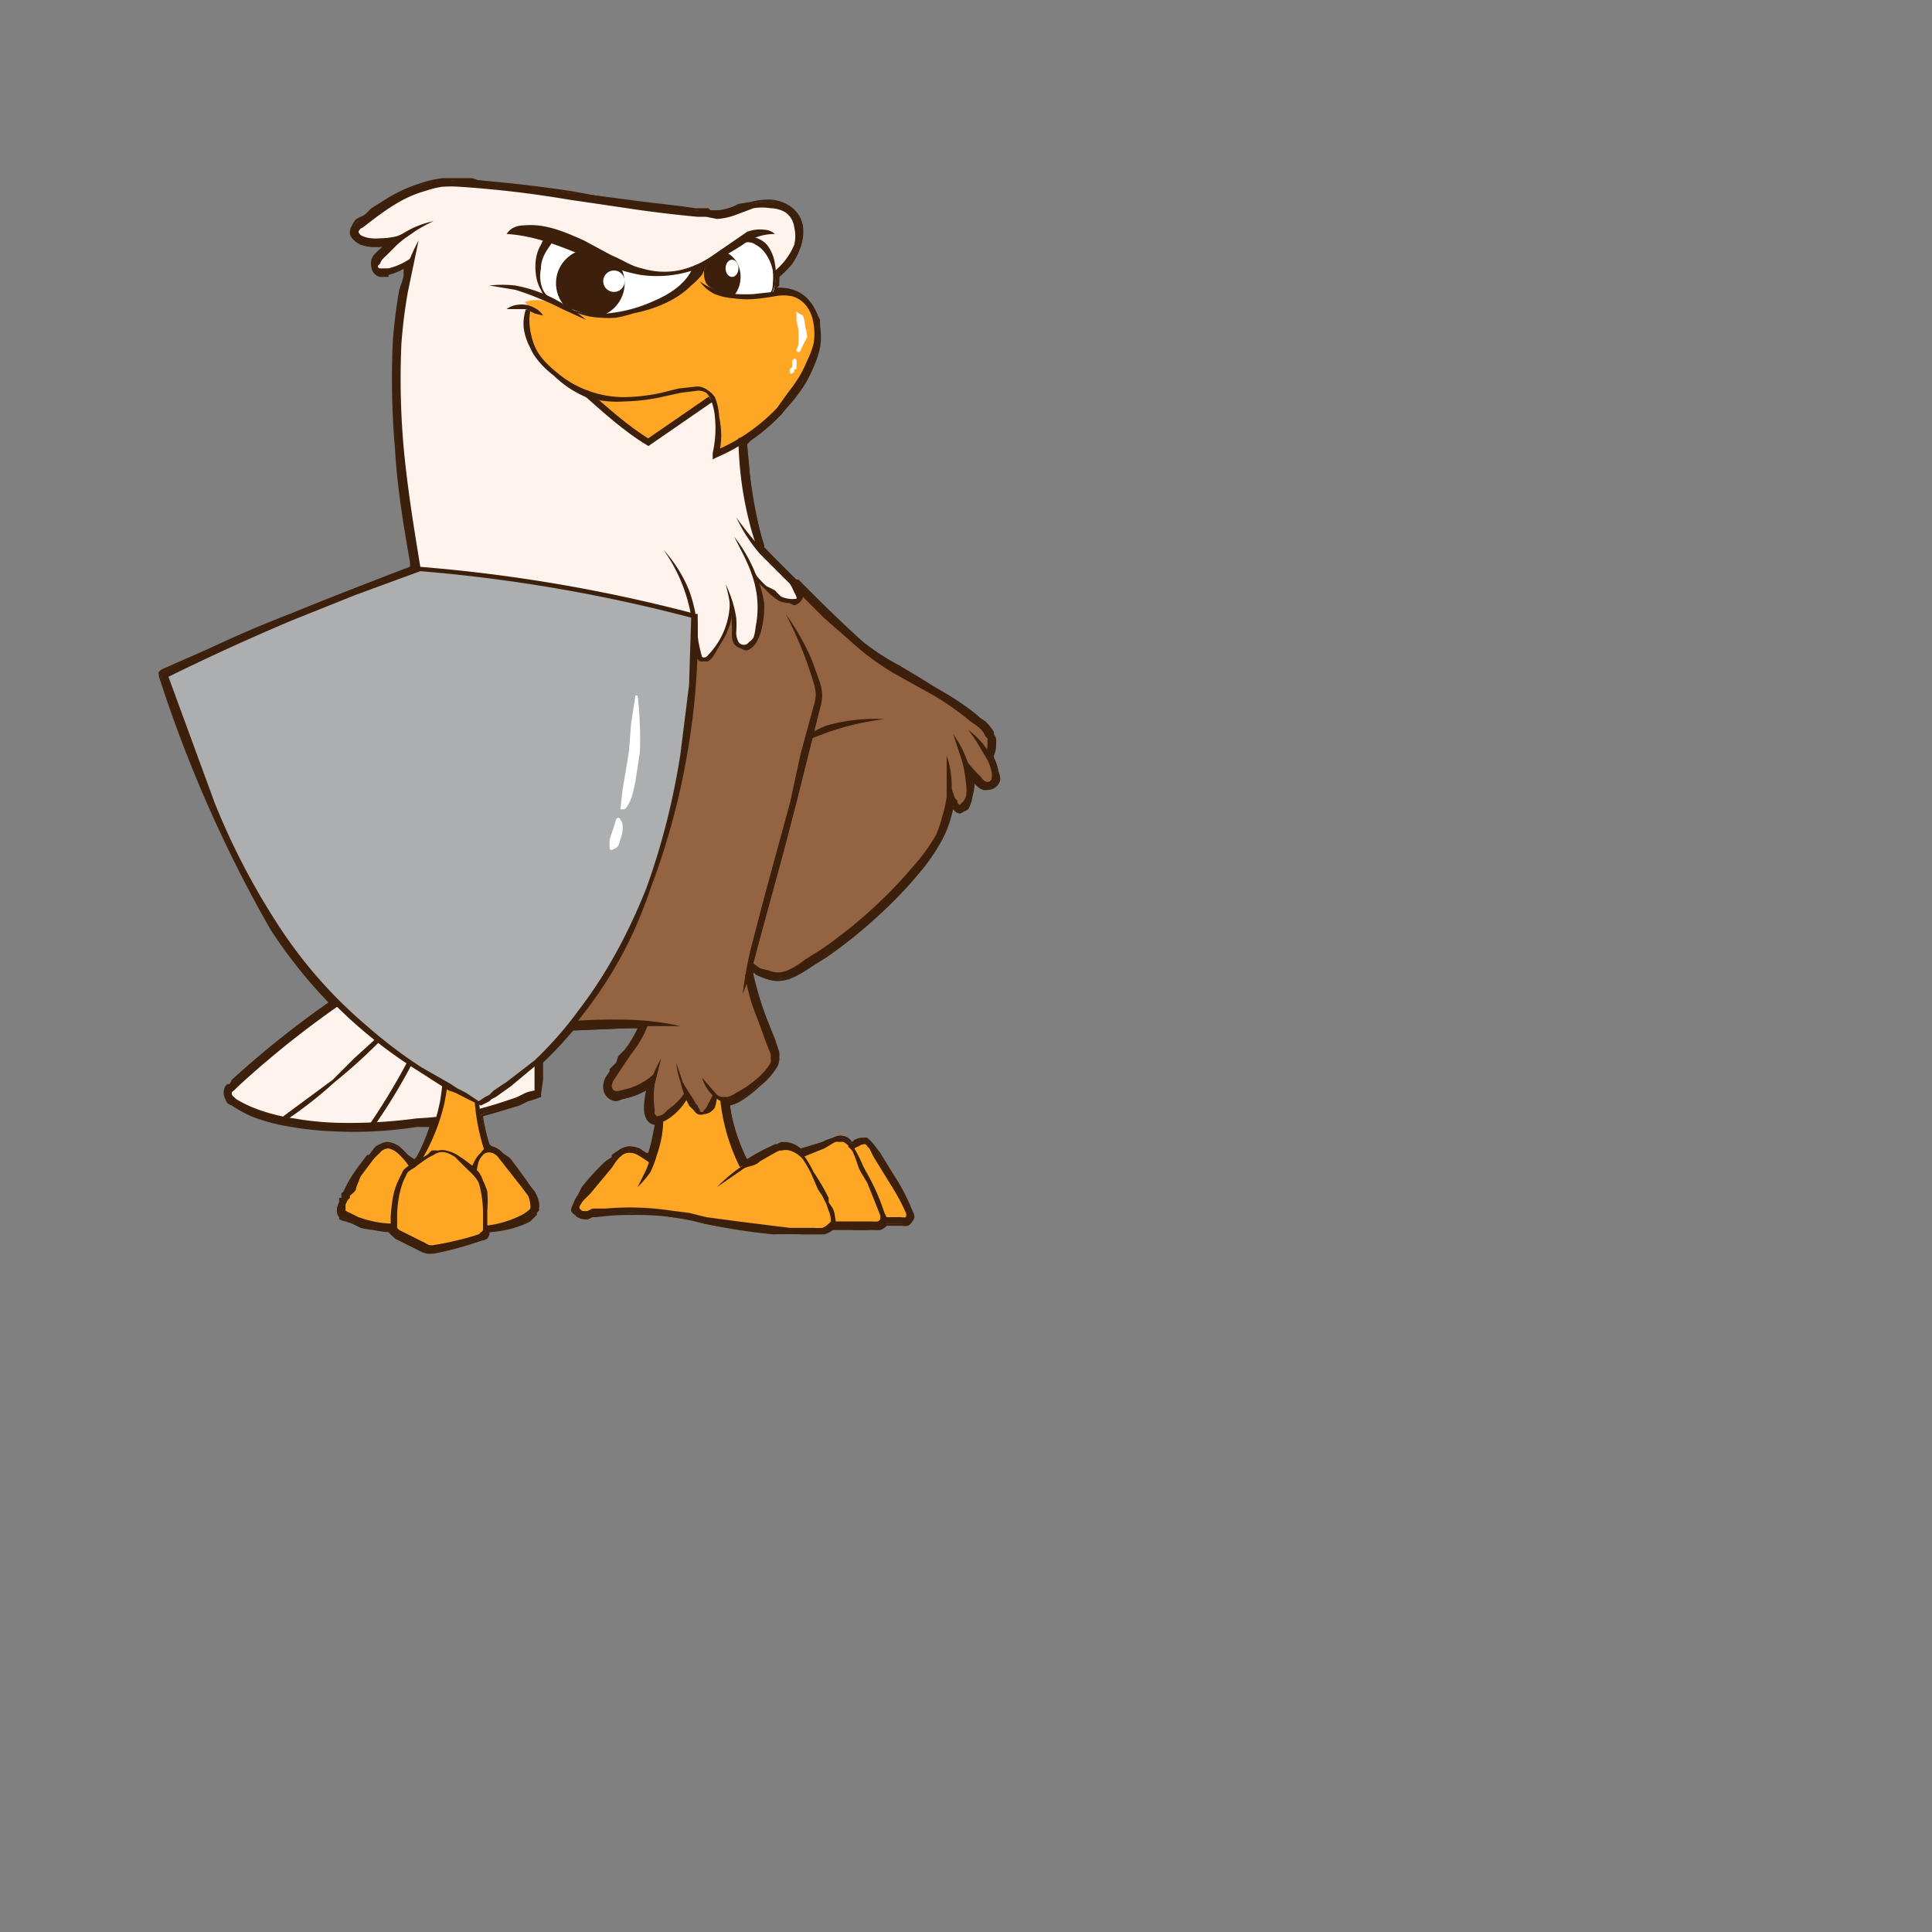<svg xmlns="http://www.w3.org/2000/svg" width="128" height="128" overflow="visible" viewBox="0 0 900 900"><rect x="0" y="0" width="900" height="900" fill="#808080" stroke="none"/><g data-name="Layer 1" style="isolation:isolate"><path d="M201 583a8 8 0 0 1-2 0 11 11 0 0 1-2-1l-4-2-9-4a5 5 0 0 1-2-1 3 3 0 0 1 0-2 50 50 0 0 1-8-1 47 47 0 0 1-5-1l-3-1-2-1-2-1a12 12 0 0 1-3-1l-1-1a3 3 0 0 1 0-1 5 5 0 0 1-1-2 11 11 0 0 1 1-3l1-2 1-1v-1l3-5a73 73 0 0 1 5-8l4-4v-1a37 37 0 0 1 3-3 9 9 0 0 1 3-2 6 6 0 0 1 2 0h1a12 12 0 0 1 5 2 35 35 0 0 1 4 3l3 3 2-2a82 82 0 0 0 6-15 207 207 0 0 1-26 2h-20a137 137 0 0 1-19-2 86 86 0 0 1-19-5 63 63 0 0 1-9-5 8 8 0 0 1-1 0 5 5 0 0 1-1-2 5 5 0 0 1-1-4 6 6 0 0 1 1-1 5 5 0 0 1 1-1v-1l2-1a445 445 0 0 1 45-37 228 228 0 0 1-27-35c-11-16-20-34-29-57-9-20-16-40-23-60l-1-1a1 1 0 0 1 1-1h1a518 518 0 0 1 59-27 1500 1500 0 0 1 57-22v-2a700 700 0 0 1-9-78l1-25a230 230 0 0 1 3-24l1-6 1-2 1-3a27 27 0 0 1-9 4 10 10 0 0 1-2 0 8 8 0 0 1-1 0 6 6 0 0 1-1 0 5 5 0 0 1-2-1 4 4 0 0 1-2-3 6 6 0 0 1 1-3 10 10 0 0 1 1-1 25 25 0 0 1 2-3l3-3-3 1a18 18 0 0 1-2 0 24 24 0 0 1-2 0 15 15 0 0 1-5-2 9 9 0 0 1-2-2 6 6 0 0 1-2-2 5 5 0 0 1 1-4 8 8 0 0 1 2-2l1-1 2-2 4-2 7-5a69 69 0 0 1 16-7 49 49 0 0 1 9-2 51 51 0 0 1 5 0 62 62 0 0 1 9 0h3l9 1 34 5 11 1a1479 1479 0 0 0 47 7h10a28 28 0 0 0 8-1 95 95 0 0 0 8-2 30 30 0 0 1 7-1h2a17 17 0 0 1 9 3 13 13 0 0 1 5 8 20 20 0 0 1-1 9 31 31 0 0 1-4 9 41 41 0 0 1-5 6v1a26 26 0 0 1-1 3v1l-1 1h2a19 19 0 0 1 9 2 16 16 0 0 1 7 6 21 21 0 0 1 2 5 14 14 0 0 1 0 1l1 2v1a30 30 0 0 1-1 10 43 43 0 0 1-2 8 62 62 0 0 1-5 8 83 83 0 0 1-5 8l-5 7a90 90 0 0 1-14 12l-2 1a234 234 0 0 0 8 49l1 1 12 13 2 1v1a502 502 0 0 0 31 28 115 115 0 0 0 17 12l10 6 8 4a131 131 0 0 1 18 12l1 1 3 3a21 21 0 0 1 3 4l1 1a9 9 0 0 1 0 2 12 12 0 0 1 1 3 12 12 0 0 1-2 5l1 1a22 22 0 0 1 2 6 12 12 0 0 1 0 4 5 5 0 0 1-5 4 6 6 0 0 1-2 0 9 9 0 0 1-3-2l-2-2v2a21 21 0 0 1 0 6 15 15 0 0 1-1 3 7 7 0 0 1-1 2 6 6 0 0 1-2 2 4 4 0 0 1-2 0 3 3 0 0 1-1 0 4 4 0 0 1-2-2v-1a49 49 0 0 1-2 6 52 52 0 0 1-3 9 88 88 0 0 1-11 16 178 178 0 0 1-13 15 224 224 0 0 1-30 24l-8 6a43 43 0 0 1-9 4 20 20 0 0 1-5 1h-1a15 15 0 0 1-5 0 29 29 0 0 1-4-2l-3-2v2a154 154 0 0 0 6 20l4 10 2 6a11 11 0 0 1 1 3 8 8 0 0 1-1 4 31 31 0 0 1-8 8 53 53 0 0 1-9 7 16 16 0 0 1-5 2 88 88 0 0 0 7 27 63 63 0 0 1 14-7h1l1-1a8 8 0 0 1 1 0 9 9 0 0 1 2 0 11 11 0 0 1 7 3l10-4 3-1 2-1a8 8 0 0 1 3 0 7 7 0 0 1 3 1 11 11 0 0 1 3 2 17 17 0 0 1 2-1 11 11 0 0 1 2-1 7 7 0 0 1 1 0 4 4 0 0 1 1 0 6 6 0 0 1 1 0 4 4 0 0 1 1 0 5 5 0 0 1 1 1l3 5 9 13a97 97 0 0 1 7 14 5 5 0 0 1 0 3 4 4 0 0 1-1 2 4 4 0 0 1-1 1 7 7 0 0 1-3 0h-8a4 4 0 0 1 0 1 6 6 0 0 1-2 1 15 15 0 0 1-3 0l-3 1h-6l-6-1h-4a10 10 0 0 1-4 2 33 33 0 0 1-4 1h-5a119 119 0 0 1-15-1 212 212 0 0 1-32-4l-7-2-8-1a127 127 0 0 0-19-2 123 123 0 0 0-18 2h-2a14 14 0 0 1-2 0 6 6 0 0 1-3 0 5 5 0 0 1-1-1 4 4 0 0 1-1-2 5 5 0 0 1 0-3 16 16 0 0 1 2-4h1a147 147 0 0 1 12-15l4-3a22 22 0 0 1 2-3 8 8 0 0 1 5-1 12 12 0 0 1 4 1 47 47 0 0 1 6 2v-1a68 68 0 0 0 2-8l1-5a5 5 0 0 1-2-1 5 5 0 0 1-2-2 9 9 0 0 1-1-4 35 35 0 0 1 1-11l-1 1a30 30 0 0 1-7 4l-4 1a12 12 0 0 1-3 0 6 6 0 0 1-2-1 5 5 0 0 1-3-2 7 7 0 0 1 0-2 9 9 0 0 1 1-5l2-3v-1a161 161 0 0 1 4-5l3-4a51 51 0 0 0 6-10h-6l-24 1h-1a172 172 0 0 1-15 15v15a1 1 0 0 1-1 0 42 42 0 0 1-5 3l-4 1-10 3-8 2a90 90 0 0 0 4 15 6 6 0 0 1 1 0 9 9 0 0 1 5 3l2 2 1 1a96 96 0 0 1 9 11v1l3 3a15 15 0 0 1 2 5 8 8 0 0 1 0 3 1 1 0 0 1 0 1h-1a4 4 0 0 1 0 1v1a5 5 0 0 1-1 0 6 6 0 0 1-1 1 10 10 0 0 1-1 1l-3 1a49 49 0 0 1-16 5 4 4 0 0 1-1 2 7 7 0 0 1-3 2 108 108 0 0 1-22 5 11 11 0 0 1-1 0Z" fill="#3d200c"/><path d="m211 84 4 1h8l9 1 34 4 34 6 17 2h8l5 1h4a28 28 0 0 0 8-1l8-3a30 30 0 0 1 7-1h2a17 17 0 0 1 9 4 12 12 0 0 1 4 7 19 19 0 0 1 0 9 31 31 0 0 1-4 8 40 40 0 0 1-6 7v1a26 26 0 0 1-1 3v3h3a19 19 0 0 1 8 1 15 15 0 0 1 6 7 20 20 0 0 1 2 4 22 22 0 0 1 1 2v2a29 29 0 0 1 0 9 44 44 0 0 1-3 9 65 65 0 0 1-4 8 89 89 0 0 1-5 7l-6 7a88 88 0 0 1-14 12l-2 2v11a197 197 0 0 0 8 38l1 2 14 14h1a525 525 0 0 0 30 29 118 118 0 0 0 17 12l19 10a131 131 0 0 1 17 12l4 3a20 20 0 0 1 4 4 13 13 0 0 1 0 2 8 8 0 0 1 1 1 11 11 0 0 1 0 3 11 11 0 0 1-2 5l1 1a21 21 0 0 1 2 6 12 12 0 0 1 0 3 4 4 0 0 1-4 4 5 5 0 0 1-2 0 8 8 0 0 1-3-2 28 28 0 0 1-3-4 33 33 0 0 1 1 5 20 20 0 0 1-1 6 14 14 0 0 1-1 3 6 6 0 0 1-1 2 5 5 0 0 1-1 1 3 3 0 0 1-2 0 3 3 0 0 1-1 0 3 3 0 0 1-2-1 14 14 0 0 1 0-2l-1-1a51 51 0 0 1-1 8 53 53 0 0 1-4 9 88 88 0 0 1-11 16 180 180 0 0 1-13 14 225 225 0 0 1-29 25l-8 5a42 42 0 0 1-9 5 20 20 0 0 1-5 1h-1a14 14 0 0 1-4-1 27 27 0 0 1-5-2l-3-2-1 3a153 153 0 0 0 6 20l4 11 2 5a10 10 0 0 1 1 3 7 7 0 0 1-1 3 30 30 0 0 1-7 9 53 53 0 0 1-9 7 15 15 0 0 1-6 1 89 89 0 0 0 8 29 68 68 0 0 1 6-4l7-3 2-1a13 13 0 0 1 2 0 9 9 0 0 1 1 0h1a10 10 0 0 1 2 0 11 11 0 0 1 4 2l1 1 10-4 5-2a7 7 0 0 1 3-1 6 6 0 0 1 3 1 10 10 0 0 1 3 2 15 15 0 0 1 2-1 10 10 0 0 1 2-1 7 7 0 0 1 1 0 4 4 0 0 1 1 0h1a4 4 0 0 1 0 1 4 4 0 0 1 1 1l1 1 3 3 8 13a97 97 0 0 1 7 14 5 5 0 0 1 0 3 3 3 0 0 1 0 1 3 3 0 0 1-2 1 7 7 0 0 1-2 1h-8a3 3 0 0 1-1 0 5 5 0 0 1-2 1 20 20 0 0 1-3 1h-8l-10-1a4 4 0 0 1-1 1 9 9 0 0 1-4 1 34 34 0 0 1-4 1h-11l-8-1a212 212 0 0 1-31-4l-8-2-8-1a127 127 0 0 0-19-1 125 125 0 0 0-20 1 13 13 0 0 1-2 0 6 6 0 0 1-2 0 4 4 0 0 1-1-1 3 3 0 0 1-1-1 4 4 0 0 1 0-3 17 17 0 0 1 2-4 145 145 0 0 1 13-15l3-2a24 24 0 0 1 3-3 7 7 0 0 1 4-1 11 11 0 0 1 4 0l6 3 1-2a69 69 0 0 0 2-8l1-6h-1a4 4 0 0 1-2-1 4 4 0 0 1-1-1 8 8 0 0 1-1-4 35 35 0 0 1 1-13h1a23 23 0 0 1-3 2 30 30 0 0 1-8 4 39 39 0 0 1-3 1 11 11 0 0 1-2 0h-1a5 5 0 0 1-2 0 5 5 0 0 1-2-2 6 6 0 0 1 0-3 8 8 0 0 1 1-4l2-3 2-3 4-7a51 51 0 0 0 7-11h-7l-24 1h-1a171 171 0 0 1-16 16l1 3-1 5v7a42 42 0 0 1-5 2 174 174 0 0 1-22 7 92 92 0 0 0 4 16 5 5 0 0 1 1 0 9 9 0 0 1 4 3l4 3 3 3 5 8 3 4a15 15 0 0 1 2 4 7 7 0 0 1 0 3 6 6 0 0 1-1 2l-1 1a5 5 0 0 1-1 1 8 8 0 0 1-1 0l-2 1a49 49 0 0 1-17 5 5 5 0 0 1 0 1 4 4 0 0 1-1 2 6 6 0 0 1-2 1l-5 1-8 3-9 1a9 9 0 0 1-1 0 7 7 0 0 1-2 0 10 10 0 0 1-2-1l-4-2-8-4h-1a4 4 0 0 1-1-1 3 3 0 0 1-1-1 3 3 0 0 1 0-1 48 48 0 0 1-8 0 50 50 0 0 1-5-2h-2l-3-1-2-1a11 11 0 0 1-3-1v-1a3 3 0 0 1-1-1 4 4 0 0 1 0-2 11 11 0 0 1 1-3l1-2v-1l1-1 2-5a73 73 0 0 1 6-8l3-4a48 48 0 0 1 4-4 8 8 0 0 1 2-1 6 6 0 0 1 2-1h1a11 11 0 0 1 5 2 36 36 0 0 1 4 4l3 3 2-2a82 82 0 0 0 7-17 227 227 0 0 1-40 3l-7-1a140 140 0 0 1-19-1 86 86 0 0 1-19-6 61 61 0 0 1-8-4 10 10 0 0 1-2-1 4 4 0 0 1-1-1 5 5 0 0 1 0-4 5 5 0 0 1 1-1 4 4 0 0 1 0-1h1l1-2a442 442 0 0 1 46-37 226 226 0 0 1-28-35c-11-18-21-38-29-57l-23-60v-1l1-1a490 490 0 0 1 59-26l30-12 28-10-8-56a296 296 0 0 1 0-49 228 228 0 0 1 3-25l1-6 2-6v-1a26 26 0 0 1-10 5h-1a9 9 0 0 1-1 1 8 8 0 0 1-1 0 6 6 0 0 1-1-1 4 4 0 0 1-2-1 4 4 0 0 1-1-2 5 5 0 0 1 0-2 9 9 0 0 1 1-2 25 25 0 0 1 3-3 51 51 0 0 1 5-4 27 27 0 0 1-6 1 15 15 0 0 1-2 0 24 24 0 0 1-2 0 14 14 0 0 1-5-2 8 8 0 0 1-2-1 5 5 0 0 1-1-3 5 5 0 0 1 0-3 7 7 0 0 1 2-2l2-1 2-1 3-3 7-4a70 70 0 0 1 16-8 48 48 0 0 1 9-1 51 51 0 0 1 5-1m0-1h-5a50 50 0 0 0-9 2 70 70 0 0 0-16 7l-8 5-3 3-2 1-2 1a9 9 0 0 0-2 3 6 6 0 0 0-1 4 6 6 0 0 0 2 3 9 9 0 0 0 3 2 16 16 0 0 0 5 1 24 24 0 0 0 2 0 18 18 0 0 0 3 0l-1 1a26 26 0 0 0-3 3 10 10 0 0 0-1 2 6 6 0 0 0 0 3 5 5 0 0 0 1 3 5 5 0 0 0 3 2 7 7 0 0 0 1 0 9 9 0 0 0 1 0h2v-1a28 28 0 0 0 7-3v4l-2 6a231 231 0 0 0-3 24 374 374 0 0 0 1 50c1 18 4 36 7 53v2a2261 2261 0 0 0-116 48l-1 1a1 1 0 0 0 0 1v1a619 619 0 0 0 52 118 229 229 0 0 0 27 34 445 445 0 0 0-45 36l-1 2h-1a5 5 0 0 0-1 1 6 6 0 0 0 0 6 6 6 0 0 0 1 2 8 8 0 0 0 2 1 62 62 0 0 0 9 5 87 87 0 0 0 19 5 140 140 0 0 0 19 2 189 189 0 0 0 39-2h6a80 80 0 0 1-6 14l-1 1-3-2a37 37 0 0 0-4-4 12 12 0 0 0-5-2 6 6 0 0 0-1 0 7 7 0 0 0-3 1 10 10 0 0 0-2 1 37 37 0 0 0-3 4h-1l-3 4a75 75 0 0 0-6 9l-2 4-1 1v2h-1v2a13 13 0 0 0-1 3 5 5 0 0 0 0 2 4 4 0 0 0 1 2v1a12 12 0 0 0 3 1l3 1 2 1 2 1a49 49 0 0 0 6 1 51 51 0 0 0 7 1 4 4 0 0 0 1 1 5 5 0 0 0 1 1l1 1 8 4 4 2a11 11 0 0 0 3 1 7 7 0 0 0 2 0 12 12 0 0 0 1 0 142 142 0 0 0 22-6 7 7 0 0 0 3-1 5 5 0 0 0 1-2 3 3 0 0 0 0-1 50 50 0 0 0 17-4l2-1a10 10 0 0 0 1-1 7 7 0 0 0 1-1l1-1v-1a5 5 0 0 0 1-1 2 2 0 0 0 0-1 9 9 0 0 0 0-3 16 16 0 0 0-2-5l-3-4-5-7-3-4-1-1-3-2a10 10 0 0 0-5-3 7 7 0 0 0-1-1 90 90 0 0 1-3-13l7-2 10-3 4-2a45 45 0 0 0 6-2 1 1 0 0 0 0-1l1-7v-8a170 170 0 0 0 14-15h1l24-1h5a53 53 0 0 1-6 10l-3 3-1 3-3 3v1l-2 3a10 10 0 0 0-1 5 7 7 0 0 0 1 3 6 6 0 0 0 2 2 6 6 0 0 0 3 1 12 12 0 0 0 3-1 40 40 0 0 0 4-1 31 31 0 0 0 7-3 35 35 0 0 0-1 9 9 9 0 0 0 1 4 5 5 0 0 0 4 3l-1 5a69 69 0 0 1-2 8h-1l-3-2a12 12 0 0 0-5-1 9 9 0 0 0-5 2 22 22 0 0 0-3 2v1l-3 2a113 113 0 0 0-11 12l-2 4a16 16 0 0 0-2 4 6 6 0 0 0-1 3 4 4 0 0 0 2 2 6 6 0 0 0 1 1 7 7 0 0 0 3 1 15 15 0 0 0 2 0l2-1h2a105 105 0 0 1 16-1 125 125 0 0 1 19 1 145 145 0 0 1 15 3 285 285 0 0 0 32 5 376 376 0 0 1 15 0h5a35 35 0 0 0 4 0 11 11 0 0 0 4-2h19a18 18 0 0 0 3 0 7 7 0 0 0 2-1 4 4 0 0 0 1-1h7a8 8 0 0 0 3 0 5 5 0 0 0 2-2 4 4 0 0 0 1-2 6 6 0 0 0-1-3 98 98 0 0 0-7-14l-8-13-3-4-1-1a6 6 0 0 0-1-1 4 4 0 0 0-1-1 5 5 0 0 0-2 0 8 8 0 0 0-1 0 11 11 0 0 0-3 1 15 15 0 0 0-1 1 10 10 0 0 0-2-2 7 7 0 0 0-4-1 9 9 0 0 0-3 1l-3 1-2 1-10 3a12 12 0 0 0-7-3h-1a10 10 0 0 0-1 0 8 8 0 0 0-2 1h-1l-2 1a86 86 0 0 0-11 6 87 87 0 0 1-8-25 18 18 0 0 0 5-2 55 55 0 0 0 9-7 32 32 0 0 0 8-9 8 8 0 0 0 1-4 11 11 0 0 0 0-3l-2-6-4-10a155 155 0 0 1-6-20v-1l1 1a30 30 0 0 0 5 2 16 16 0 0 0 5 1h1a20 20 0 0 0 5-1 44 44 0 0 0 9-5l8-5a223 223 0 0 0 30-25 174 174 0 0 0 13-14 89 89 0 0 0 11-16 53 53 0 0 0 4-10l1-4a4 4 0 0 0 1 1 4 4 0 0 0 2 1 4 4 0 0 0 2-1 6 6 0 0 0 2-1 8 8 0 0 0 1-2 16 16 0 0 0 1-4 22 22 0 0 0 1-6 9 9 0 0 0 4 3 6 6 0 0 0 2 0 6 6 0 0 0 6-5 13 13 0 0 0-1-4 23 23 0 0 0-2-6v-1a12 12 0 0 0 1-5 12 12 0 0 0 0-3 9 9 0 0 0-1-2v-1a22 22 0 0 0-4-5l-3-2-1-1a132 132 0 0 0-18-12l-8-5-10-6a114 114 0 0 1-17-11 744 744 0 0 1-30-29h-1l-1-1-13-13-1-1v-1a151 151 0 0 1-7-37l-1-10 2-2a90 90 0 0 0 14-12l6-7a86 86 0 0 0 5-7 64 64 0 0 0 4-8 45 45 0 0 0 3-9 30 30 0 0 0 0-10v-3l-1-2a21 21 0 0 0-2-4 17 17 0 0 0-7-7 20 20 0 0 0-9-2h-1l1-1a28 28 0 0 0 0-3v-1a41 41 0 0 0 6-6 32 32 0 0 0 4-8 21 21 0 0 0 1-10 14 14 0 0 0-6-9 18 18 0 0 0-9-3 22 22 0 0 0-2 0 31 31 0 0 0-7 1l-6 1-2 1a27 27 0 0 1-8 2h-3l-1-1h-6l-7-1-17-2-23-3-11-2a622 622 0 0 0-43-5l-3-1h-9Z" fill="#3d200c"/><path d="m239 421-19 9-7 3-6 3a454 454 0 0 0-99 71 3 3 0 0 0 1 5 72 72 0 0 0 24 10 125 125 0 0 0 19 2 218 218 0 0 0 21 0 397 397 0 0 0 36-3 227 227 0 0 0 41-12 266 266 0 0 0-11-88Z" fill="#fff3ee"/><path d="M249 508v-21l-2-22-4-22-1-6-1-5-2-6-1-5h1a529 529 0 0 0-67 38 446 446 0 0 0-61 47l-2 2a2 2 0 0 0-1 1 2 2 0 0 0 1 2l1 1a58 58 0 0 0 8 4 83 83 0 0 0 19 5 137 137 0 0 0 19 2 231 231 0 0 0 38-2 176 176 0 0 0 19-2 208 208 0 0 0 28-8l4-2a24 24 0 0 1 4-1Zm2 2a42 42 0 0 1-5 2 174 174 0 0 1-33 9 181 181 0 0 1-19 3 375 375 0 0 1-39 2 140 140 0 0 1-19-2 86 86 0 0 1-19-6 61 61 0 0 1-8-4 10 10 0 0 1-2-1 4 4 0 0 1-1-1 5 5 0 0 1 0-3 5 5 0 0 1 1-2 4 4 0 0 1 0-1h1l1-2a448 448 0 0 1 61-47 422 422 0 0 1 68-37h1v1l2 5 1 5 2 6 1 5a232 232 0 0 1 6 45v23Z" fill="#3d200c"/><path d="m132 520 23-17 10-10 11-10a139 139 0 0 0 17-22 151 151 0 0 0 13-26l2 1a152 152 0 0 1-13 26 140 140 0 0 1-18 23 246 246 0 0 1-21 19q-11 10-23 18Zm40 4a304 304 0 0 0 25-44 195 195 0 0 0 16-47h1a197 197 0 0 1-15 48 265 265 0 0 1-25 44Zm36-4a382 382 0 0 0 8-44 377 377 0 0 0 3-46h2a381 381 0 0 1-3 46 378 378 0 0 1-8 45Z" fill="#3d200c"/><path d="M360 121c-2-6-6-11-12-13-5-2-12-1-18 1s-11 5-17 5c-14 2-27-8-41-9a38 38 0 0 0-25 5c-6 4-12 11-12 18s3 13 8 17 11 7 18 9c10 4 21 6 32 4 9-1 17-6 26-8l22-1c6 0 13-2 16-7 5-6 5-15 3-21Z" fill="#fff"/><circle fill="#3d200c" cx="275" cy="132" r="16" transform="rotate(-3 274 132)"/><circle fill="#fff" cx="286" cy="131" r="5" transform="rotate(-3 286 131)"/><g data-name="G"><ellipse fill="#3d200c" cx="335" cy="129" rx="12" ry="10" transform="rotate(-90 335 129)"/><ellipse fill="#fff" cx="341" cy="125" rx="4" ry="3" transform="rotate(-90 341 125)"/></g><path d="m461 355-1-3a10 10 0 0 0 1-9 19 19 0 0 0-5-6c-16-15-39-22-56-36l-31-29-15-16v-1c-5-15-8-33-8-50a85 85 0 0 0 19-18c9-10 18-24 14-38-1-5-4-9-8-11a17 17 0 0 0-7-1h-4a41 41 0 0 0-4 0l-5 1a63 63 0 0 1-12-1 44 44 0 0 1-5-1 6 6 0 0 1-2-1 6 6 0 0 1-2-2 14 14 0 0 1-2-6 8 8 0 0 1 2-5l7-6 4-2 7-3c3 0 5 2 7 3a13 13 0 0 1 4 5v1a16 16 0 0 1 2 7c3-1 6-5 7-8a24 24 0 0 0 3-10c1-9-6-14-14-14-5 0-9 2-14 3-4 2-6 2-11 2-39-2-77-12-115-14a70 70 0 0 0-11 0c-14 1-26 10-38 18-3 2-3 5 1 7 6 4 16 1 22-3a53 53 0 0 0-11 9l-5 6c0 3 3 4 5 3a27 27 0 0 0 12-6c-5 21-7 43-7 65 0 28 5 56 10 83a522 522 0 0 1-5 208c2 8 11 10 18 11 0 18-3 38-12 54l6-4c4-2 6-1 10 1a58 58 0 0 1 8 7c2-3 3-7 6-8a5 5 0 0 1 1-1c-6-16-7-35-5-52a314 314 0 0 1 78-7c-3 9-9 16-14 24a11 11 0 0 0-2 4 4 4 0 0 0 2 5 5 5 0 0 0 3 0c6-2 13-5 17-9-2 5-3 11-3 17a4 4 0 0 0 2 3 4 4 0 0 0 3 0h1c4-2 9-7 11-12a62 62 0 0 0 3 6l4 3a4 4 0 0 0 3-1l3-6v-1a8 8 0 0 0 3 2 5 5 0 0 0 1 0c6 1 13-5 16-9a31 31 0 0 0 6-6c2-3 2-4 1-7-4-12-10-24-12-36l1-5a43 43 0 0 0 5 3c4 2 7 3 11 2a30 30 0 0 0 9-4c18-12 36-25 49-42 7-8 13-16 17-26a49 49 0 0 0 2-16h1a27 27 0 0 0 2 8 3 3 0 0 0 2 2l3-2c2-5 2-11 0-16l-1-4a48 48 0 0 0 7 9 10 10 0 0 0 2 2c2 1 5 0 5-3a16 16 0 0 0-2-7ZM251 123a20 20 0 0 1 2-7l5-6 33 14a48 48 0 0 0 10 4 37 37 0 0 0 14-1 36 36 0 0 0 7-2 19 19 0 0 0 3-2c-1 7-7 12-13 16l-20 6-13 2a31 31 0 0 1-7-1 104 104 0 0 1-17-7 5 5 0 0 1-1 0 5 5 0 0 1-1-2 23 23 0 0 1-2-14Z" fill="#936342"/><path d="m369 272-15-16v-1c-5-15-8-33-9-50a85 85 0 0 0 20-18c9-10 18-24 14-38-1-5-4-9-8-11a17 17 0 0 0-7-1h-4a41 41 0 0 0-4 0l-5 1a63 63 0 0 1-12-1 44 44 0 0 1-5-1 6 6 0 0 1-2-1 6 6 0 0 1-2-2 14 14 0 0 1-2-6 8 8 0 0 1 2-5l7-6 4-2 7-3c3 0 5 2 7 3a13 13 0 0 1 4 5v1a16 16 0 0 1 2 7c3-1 6-5 7-8a24 24 0 0 0 3-10c1-9-6-14-14-14-5 0-9 2-14 3-4 2-6 2-11 2-39-2-77-12-115-14a70 70 0 0 0-11 0c-14 1-26 10-38 18-3 2-3 5 1 7 6 4 16 1 22-3a53 53 0 0 0-11 9l-5 6c0 3 3 4 5 3a27 27 0 0 0 12-6c-5 21-7 43-7 65a387 387 0 0 0 12 85c2 8 0 17 2 25a10 10 0 0 0 2 5c3 4 9 2 13 2 13-1 25 5 37 4 11 0 21-5 31-3 4 1 8 4 13 4 7-1 12-7 18-11a8 8 0 0 1 5-1c6 1 4 10 9 12 1 1 3-1 4-2 6-7 10-16 9-25a66 66 0 0 1 2 13 19 19 0 0 0 0 5 5 5 0 0 0 3 3 5 5 0 0 0 6-2 13 13 0 0 0 2-5c2-10 1-19-2-27 2 5 7 8 11 11 3 2 6 3 9 2a2 2 0 0 0 1 0 2 2 0 0 0 0-2 24 24 0 0 0-3-6Zm-47-147a19 19 0 0 0 3-2c-1 8-7 12-13 16-6 3-13 4-20 6l-13 2a31 31 0 0 1-7-1 104 104 0 0 1-17-7 5 5 0 0 1-1 0 5 5 0 0 1-1-2 23 23 0 0 1-2-14 20 20 0 0 1 2-7l5-6 33 14a48 48 0 0 0 10 4 37 37 0 0 0 14-1 36 36 0 0 0 7-2Z" fill="#fff3ee"/><path d="m244 553-8-11-5-6c-2-1-4 1-5-2a139 139 0 0 1-6-40 3 3 0 0 0-1-2 3 3 0 0 0-1-1l-12-4a82 82 0 0 1 0 21c-1 9-4 18-7 26a24 24 0 0 1-5 8c-1 2-1 1-2 0l-4-3a20 20 0 0 0-5-4 7 7 0 0 0-3-1c-2 0-4 2-5 4a95 95 0 0 0-9 12 64 64 0 0 0-5 8c0 2-2 5-1 7s6 3 7 3a48 48 0 0 0 16 3v1a3 3 0 0 0 1 1 3 3 0 0 0 1 1l12 6a10 10 0 0 0 3 1 9 9 0 0 0 3 0 118 118 0 0 0 21-5c2-1 2-2 2-4a47 47 0 0 0 14-3 44 44 0 0 0 6-3c6-3 1-10-2-13Zm179 12c-4-12-12-22-19-32-1-2-6 0-7 2-2-2-4-4-6-4a8 8 0 0 0-3 1l-15 6c-3-3-7-5-12-2a111 111 0 0 0-14 8l-1-1a90 90 0 0 1-9-31 5 5 0 0 1-1 0 8 8 0 0 1-3-2v1l-3 6a4 4 0 0 1-3 1l-4-3a62 62 0 0 1-3-6c-2 5-7 10-11 12h-1a60 60 0 0 1-4 20c-3-2-8-5-11-5s-6 3-8 5a181 181 0 0 0-14 18c-1 1-4 5-1 6h7a127 127 0 0 1 44 1c14 3 27 6 41 6l18 1c2 0 6 0 8-3h20c1 0 3 0 3-2h9l3-1a3 3 0 0 0 0-2Zm-95-440-2 1-1 2a47 47 0 0 1-3 3 53 53 0 0 1-8 6 82 82 0 0 1-17 7 53 53 0 0 1-18 3 31 31 0 0 1-7-1c-9-2-19-9-28-5 3-1 2 10 2 11 0 6 3 12 7 17s10 8 15 11a68 68 0 0 1 6 4l4 3 23 20 31-22a50 50 0 0 1 2 26c12-5 23-13 31-24 9-10 18-24 14-38-1-5-4-9-8-11a17 17 0 0 0-7-1h-4a41 41 0 0 0-4 0 56 56 0 0 1-12 1l-6-1-5-2a9 9 0 0 1-2-2c-1-2-3-5-3-8Z" fill="#ffa624"/><path d="M375 152a12 12 0 0 0-1-5 9 9 0 0 0-2-1l-1-1v2a18 18 0 0 1 0 2l1 5v6a11 11 0 0 1-1 3 1 1 0 0 0 2 0l3-6a16 16 0 0 0-1-5Zm-4 16a1 1 0 0 0-1-1l-1 1a5 5 0 0 0 0 1v2l-1 1a3 3 0 0 0 0 1v1h1a5 5 0 0 0 1-1v-1h1a7 7 0 0 0 0-1 4 4 0 0 0 0-1 4 4 0 0 0 0-2Z" fill="#fff"/><path d="M346 463a175 175 0 0 1 4-22l6-23 6-22 6-22 5-23 6-22a20 20 0 0 0 1-5 20 20 0 0 0-1-6 184 184 0 0 0-13-32 115 115 0 0 1 12 21l4 11a23 23 0 0 1 1 6 22 22 0 0 1-1 6l-11 44-6 23-6 22-6 22a171 171 0 0 1-7 22Z" fill="#3d200c"/><path d="M412 335a126 126 0 0 0-26 6l-8 3-1-2a56 56 0 0 1 8-4 83 83 0 0 1 9-2 86 86 0 0 1 9-1 80 80 0 0 1 9 0Zm47 16a8 8 0 0 0 1-4 8 8 0 0 0 0-2 5 5 0 0 0 0-1 11 11 0 0 0-1-1c-1-3-4-5-7-7a129 129 0 0 0-17-12l-18-10a118 118 0 0 1-17-12l-16-14-15-15-15-15a72 72 0 0 1-11-17 153 153 0 0 0 13 16l15 14 15 15 15 14a118 118 0 0 0 17 12l19 10a131 131 0 0 1 17 12l4 3a20 20 0 0 1 4 4 13 13 0 0 1 0 2 8 8 0 0 1 1 1 11 11 0 0 1 0 3 10 10 0 0 1-2 6Z" fill="#3d200c"/><path d="M451 340a36 36 0 0 1 8 8 39 39 0 0 1 3 5 21 21 0 0 1 2 6 12 12 0 0 1 0 3 4 4 0 0 1-2 4 5 5 0 0 1-4 0 8 8 0 0 1-3-2 37 37 0 0 1-7-10h2a57 57 0 0 0 7 8 6 6 0 0 0 2 2 2 2 0 0 0 2 0 2 2 0 0 0 1-2 9 9 0 0 0 0-2 23 23 0 0 0-2-6l-3-5a69 69 0 0 0-6-9Z" fill="#3d200c"/><path d="M444 342a46 46 0 0 1 6 11 51 51 0 0 1 2 6 34 34 0 0 1 1 6 20 20 0 0 1-1 6 14 14 0 0 1-1 3 6 6 0 0 1-1 2 5 5 0 0 1-1 1 3 3 0 0 1-3 0 3 3 0 0 1-2-1 14 14 0 0 1 0-2l-1-1a25 25 0 0 1-1-6l1-1a29 29 0 0 0 2 6l1 1v1l1 1a3 3 0 0 0 1-1 4 4 0 0 0 1-1 13 13 0 0 0 1-2 20 20 0 0 0 0-6 56 56 0 0 0-2-11l-4-12Z" fill="#3d200c"/><path d="M441 352a42 42 0 0 1 2 19 51 51 0 0 1-1 10 53 53 0 0 1-4 9 88 88 0 0 1-11 16 180 180 0 0 1-13 14 225 225 0 0 1-29 25l-8 5a42 42 0 0 1-9 5 20 20 0 0 1-5 1 14 14 0 0 1-5-1 27 27 0 0 1-5-2 46 46 0 0 1-4-3l1-2a45 45 0 0 0 4 3 27 27 0 0 0 4 1 11 11 0 0 0 5 1 16 16 0 0 0 4-1 39 39 0 0 0 8-5l8-5a221 221 0 0 0 29-24 185 185 0 0 0 13-14 85 85 0 0 0 11-15 50 50 0 0 0 3-9 49 49 0 0 0 2-9v-19Zm-92 102a152 152 0 0 0 6 20l4 11 2 5a10 10 0 0 1 1 3 7 7 0 0 1-1 3 30 30 0 0 1-7 9 53 53 0 0 1-9 7 15 15 0 0 1-6 2 9 9 0 0 1-2 0 12 12 0 0 1-1-1 8 8 0 0 1-3-2c-3-2-5-6-6-9l7 8a7 7 0 0 0 2 1h2a7 7 0 0 0 1 0 13 13 0 0 0 4-2 46 46 0 0 0 9-6 28 28 0 0 0 7-8 4 4 0 0 0 0-2 8 8 0 0 0 0-2l-2-5-4-11a93 93 0 0 1-6-21Zm-32 24h-25a335 335 0 0 0-48 3l-6 1-6 1-5 2-6 1-1-3 6-1 6-1 6-2 6-1a292 292 0 0 1 48-3 128 128 0 0 1 25 3Zm-14 64a62 62 0 0 0-6-4 8 8 0 0 0-4-1 6 6 0 0 0-3 1 16 16 0 0 0-3 3l-2 3-5 6-5 6-3 3a15 15 0 0 0-2 3 2 2 0 0 0 0 1l1 1a6 6 0 0 0 3 0l2-1h6a128 128 0 0 1 31 1l8 1 8 2 15 2 16 2 8 1h11a35 35 0 0 0 4 0 7 7 0 0 0 3-2 2 2 0 0 0 1-1 3 3 0 0 0 0-1 11 11 0 0 0-1-4l-1-3-1-2-1-2-2-3-3-7a54 54 0 0 0-4-7 13 13 0 0 0-6-4 7 7 0 0 0-4 0 12 12 0 0 0-1 0l-2 1-7 4c-2 2-4 2-7 3l-13 9a76 76 0 0 1 12-10 67 67 0 0 1 7-5l7-3 2-1a13 13 0 0 1 2 0 12 12 0 0 1 2 0 10 10 0 0 1 2 0 11 11 0 0 1 4 2 22 22 0 0 1 3 3 55 55 0 0 1 4 7 107 107 0 0 1 6 10l1 2v2l2 3a12 12 0 0 1 1 4 5 5 0 0 1-1 5 9 9 0 0 1-4 1 34 34 0 0 1-4 1h-12l-8-1a212 212 0 0 1-31-4l-8-2-8-1a126 126 0 0 0-31-1 97 97 0 0 0-8 1 14 14 0 0 1-2 0 6 6 0 0 1-2 0 4 4 0 0 1-1-1 3 3 0 0 1-1-1 4 4 0 0 1 0-3 16 16 0 0 1 2-4 125 125 0 0 1 13-15l3-2a24 24 0 0 1 3-3 7 7 0 0 1 4-1 11 11 0 0 1 4 0l7 4Z" fill="#3d200c"/><path d="m373 537 10-4 5-2a7 7 0 0 1 3-1 6 6 0 0 1 3 1 13 13 0 0 1 4 4 62 62 0 0 1 4 8l1 2a99 99 0 0 1 9 20l1 2a4 4 0 0 1 0 2 3 3 0 0 1-2 2 5 5 0 0 1-1 0 20 20 0 0 1-3 1 65 65 0 0 1-9 0l-11-1v-2h19a20 20 0 0 0 3 0 3 3 0 0 0 1-1 4 4 0 0 0 0-2l-2-5-4-10-3-5-1-2-1-3a48 48 0 0 0-2-5 11 11 0 0 0-4-4 5 5 0 0 0-2 0 5 5 0 0 0-2 0l-5 3-10 4Z" fill="#3d200c"/><path d="M411 567h9a4 4 0 0 0 2 0 3 3 0 0 0 0-2 95 95 0 0 0-7-13l-8-13-2-4-1-1a2 2 0 0 0-1-1 5 5 0 0 0-3 1 8 8 0 0 0-2 1 5 5 0 0 0-1 1l-2-2a9 9 0 0 1 2-1 15 15 0 0 1 2-1 10 10 0 0 1 2-1 5 5 0 0 1 2 0l1 1a4 4 0 0 1 1 1l1 1 3 4 8 12a97 97 0 0 1 7 14 5 5 0 0 1 1 3 3 3 0 0 1-1 1 3 3 0 0 1-1 1 7 7 0 0 1-3 1h-10Z" fill="#3d200c"/><path d="M346 543a90 90 0 0 1-9-31" fill="none" stroke="#3d200c" stroke-miterlimit="10" stroke-width="3"/><path d="m297 553 4-8 3-8a69 69 0 0 0 2-8l1-8h2a51 51 0 0 1-3 17 48 48 0 0 1-3 8 46 46 0 0 1-6 7Z" fill="#3d200c"/><path d="m308 493-3 12a40 40 0 0 0 0 12 6 6 0 0 0 0 2l1 1a7 7 0 0 0 3-1 17 17 0 0 0 2-2 28 28 0 0 0 8-8l2 1a25 25 0 0 1-3 5 26 26 0 0 1-5 5 18 18 0 0 1-3 2 10 10 0 0 1-3 1 4 4 0 0 1-3-1 4 4 0 0 1-1-1 8 8 0 0 1-1-4 35 35 0 0 1 1-13 66 66 0 0 1 5-11Z" fill="#3d200c"/><path d="m315 495 3 9a85 85 0 0 0 5 8l1 2a16 16 0 0 0 1 1 5 5 0 0 0 1 2 1 1 0 0 0 2 0 3 3 0 0 0 1-1 10 10 0 0 0 1-2 28 28 0 0 0 2-4l2 1a23 23 0 0 1-1 5 10 10 0 0 1-2 2 6 6 0 0 1-3 1 4 4 0 0 1-3 0 7 7 0 0 1-2-2 19 19 0 0 1-2-2l-1-2a48 48 0 0 1-3-9 40 40 0 0 1-2-9Zm-9 6a22 22 0 0 1-5 5 30 30 0 0 1-8 4 39 39 0 0 1-3 1 11 11 0 0 1-3 0 5 5 0 0 1-2 0 5 5 0 0 1-2-2 6 6 0 0 1-1-3 8 8 0 0 1 2-4l2-3 2-3 4-7a47 47 0 0 0 7-13l3 1a48 48 0 0 1-8 14l-4 6-2 3-2 3a6 6 0 0 0-1 3 3 3 0 0 0 1 2 4 4 0 0 0 3 0l4-1a31 31 0 0 0 12-7ZM195 112l-5 24a236 236 0 0 0-3 24 366 366 0 0 0 1 48c3 33 10 65 14 97a408 408 0 0 1 2 49l-3 49-7 49-2 12c-1 4-2 8-1 12a10 10 0 0 0 2 4 16 16 0 0 0 5 3 42 42 0 0 0 12 3l-1 3a45 45 0 0 1-12-3 19 19 0 0 1-5-4 12 12 0 0 1-4-6 18 18 0 0 1 0-6l1-6 2-12 7-49 2-49a404 404 0 0 0-2-48c-3-33-10-65-13-97a296 296 0 0 1 0-49 228 228 0 0 1 3-25l1-6 1-6a84 84 0 0 1 5-11Z" fill="#3d200c"/><path d="M202 103a72 72 0 0 0-12 7 62 62 0 0 0-5 4l-5 5a23 23 0 0 0-2 2 7 7 0 0 0-1 2 2 2 0 0 0-1 1 1 1 0 0 0 1 1 2 2 0 0 0 1 0 4 4 0 0 0 1 0 6 6 0 0 0 1 0h1a30 30 0 0 0 12-6 26 26 0 0 1-12 8h-1a9 9 0 0 1-1 1 6 6 0 0 1-2 0 4 4 0 0 1-2-2 4 4 0 0 1-1-2 5 5 0 0 1 0-2 9 9 0 0 1 1-2 25 25 0 0 1 3-3 50 50 0 0 1 11-9 43 43 0 0 1 13-5Z" fill="#3d200c"/><path d="M194 107a31 31 0 0 1-4 3 41 41 0 0 1-4 2 29 29 0 0 1-9 2 20 20 0 0 1-4 0 14 14 0 0 1-5-2 8 8 0 0 1-2-1 5 5 0 0 1-1-3 5 5 0 0 1 0-2 7 7 0 0 1 2-2l2-2 2-1 3-3 7-4a70 70 0 0 1 16-8 48 48 0 0 1 9-1 63 63 0 0 1 9 0h8l9 1 34 4 34 6 17 2 8 1h9a28 28 0 0 0 8-1l8-3a27 27 0 0 1 9 0 17 17 0 0 1 9 3 12 12 0 0 1 4 7 19 19 0 0 1-1 9 31 31 0 0 1-3 8 40 40 0 0 1-6 7l-2-2a32 32 0 0 0 10-13 17 17 0 0 0 0-8 10 10 0 0 0-4-7 14 14 0 0 0-7-2 25 25 0 0 0-8 0l-8 3a30 30 0 0 1-9 2l-5-1h-4a606 606 0 0 1-26-3l-34-5a502 502 0 0 0-51-6 59 59 0 0 0-8 0 45 45 0 0 0-8 2c-11 3-20 10-29 17a3 3 0 0 0-2 2 3 3 0 0 0 2 2 12 12 0 0 0 4 1 18 18 0 0 0 4 0 33 33 0 0 0 8-1 46 46 0 0 0 8-4Zm132 24c5 4 11 5 17 6a83 83 0 0 0 8 0l9-1a27 27 0 0 1 10 1 14 14 0 0 1 4 2 15 15 0 0 1 3 3 20 20 0 0 1 4 9 29 29 0 0 1 0 9 40 40 0 0 1-3 9 58 58 0 0 1-4 8 85 85 0 0 1-5 8l-6 7a88 88 0 0 1-13 12 84 84 0 0 1-16 9l-2 1v-3a52 52 0 0 0 1-17 25 25 0 0 0-2-8 9 9 0 0 0-2-3 7 7 0 0 0-4-1l-8 1-9 2a90 90 0 0 1-17 2 50 50 0 0 1-18-2 49 49 0 0 1-15-10c-4-3-9-8-11-13a27 27 0 0 1-3-9 21 21 0 0 1 1-9l2 1c-1 5 0 11 2 16s6 9 11 13a47 47 0 0 0 14 8 48 48 0 0 0 17 3 87 87 0 0 0 17-2l8-2 9-1a9 9 0 0 1 5 2 10 10 0 0 1 3 3 27 27 0 0 1 2 9 51 51 0 0 1 1 9 63 63 0 0 1-1 9l-2-2a85 85 0 0 0 29-20l5-7a84 84 0 0 0 5-7 56 56 0 0 0 4-8 38 38 0 0 0 3-8 27 27 0 0 0 0-9 18 18 0 0 0-3-8 13 13 0 0 0-7-5 21 21 0 0 0-8 0c-6 1-12 2-19 1a29 29 0 0 1-9-2 17 17 0 0 1-7-6Z" fill="#3d200c"/><path d="m331 186-29 20c-10-6-20-15-29-23" fill="none" stroke="#3d200c" stroke-miterlimit="10" stroke-width="3"/><path d="m253 147-4-1-4-2h-9a10 10 0 0 1 5-2 13 13 0 0 1 4 0 14 14 0 0 1 5 2 10 10 0 0 1 3 3Zm94 57 1 13a197 197 0 0 0 7 38l-2 1a117 117 0 0 1-4-13 164 164 0 0 1-5-39ZM224 555a33 33 0 0 0-1-4 13 13 0 0 0-2-3 33 33 0 0 0-3-3l-3-3-3-3a15 15 0 0 0-4-2 6 6 0 0 0-4 0 9 9 0 0 0-2 1l-2 1a80 80 0 0 0-7 5 18 18 0 0 0-3 2 9 9 0 0 0-1 2 19 19 0 0 0-1 2c-2 5-3 11-3 17v5a8 8 0 0 0 1 1l8 4 4 2a8 8 0 0 0 2 1 5 5 0 0 0 2 0 142 142 0 0 0 21-5 4 4 0 0 0 1-1 2 2 0 0 0 1-1v-9a54 54 0 0 0-1-9Zm3 0a55 55 0 0 1 0 9v9a6 6 0 0 1 0 1 4 4 0 0 1-1 2 6 6 0 0 1-2 1l-5 1-8 3-9 1a8 8 0 0 1-3 0 10 10 0 0 1-2-1l-4-2-8-4h-1a4 4 0 0 1-1-1 3 3 0 0 1-1-1 3 3 0 0 1 0-1v-5a79 79 0 0 1 1-9 32 32 0 0 1 3-9 20 20 0 0 1 1-2 12 12 0 0 1 1-2 20 20 0 0 1 4-3l7-4 2-2a11 11 0 0 1 3 0 8 8 0 0 1 4 0 19 19 0 0 1 5 2l3 2 4 3a34 34 0 0 1 3 3 13 13 0 0 1 2 4 32 32 0 0 1 2 5Z" fill="#3d200c"/><path d="M191 544a33 33 0 0 0-3-4 25 25 0 0 0-3-3 9 9 0 0 0-4-2 5 5 0 0 0-4 2 34 34 0 0 0-3 3l-3 4-3 4-2 5c0 2-2 3-3 4v1l-1 1-1 2a9 9 0 0 0 0 2 2 2 0 0 0 0 1 9 9 0 0 0 2 1l2 1 2 1 3 1 4 1a46 46 0 0 0 10 1v2a48 48 0 0 1-15-2h-2l-3-1-2-1a11 11 0 0 1-3-1v-1a3 3 0 0 1-1-1 4 4 0 0 1 0-2 11 11 0 0 1 1-3l1-2v-1l1-1 2-5a73 73 0 0 1 6-8l3-4a48 48 0 0 1 4-4 8 8 0 0 1 2-1 6 6 0 0 1 3-1 11 11 0 0 1 5 2 36 36 0 0 1 4 4l3 3Zm82-395-11-5a113 113 0 0 0-11-5 117 117 0 0 0-11-4l-12-2a53 53 0 0 1 12 0 64 64 0 0 1 23 9 53 53 0 0 1 10 7Zm88-40a8 8 0 0 0-5-2 17 17 0 0 0-8 1l-16 11a43 43 0 0 1-16 7 36 36 0 0 1-17-1c-5-1-9-4-14-6l-13-7c-9-4-18-8-28-7-3 0-6 1-8 4 17 1 32 9 48 15a81 81 0 0 0 14 4 54 54 0 0 0 32-5 142 142 0 0 0 16-9c4-3 9-5 15-5ZM226 571a48 48 0 0 0 17-5 15 15 0 0 0 3-2 3 3 0 0 0 1-1 4 4 0 0 0 0-2 12 12 0 0 0-1-4l-3-4-11-14a6 6 0 0 0-3-2 4 4 0 0 0-4 1 11 11 0 0 0-2 3 36 36 0 0 0-1 5l-3-1 2-4a13 13 0 0 1 3-4 7 7 0 0 1 2-2 5 5 0 0 1 3 0 9 9 0 0 1 4 2l4 4 3 3 5 8 3 4a15 15 0 0 1 2 4 7 7 0 0 1 0 3 6 6 0 0 1-1 2l-1 1a5 5 0 0 1-1 1 8 8 0 0 1-1 0l-2 1a49 49 0 0 1-18 5Zm116-321a70 70 0 0 1 11 20 49 49 0 0 1 3 11 42 42 0 0 1-1 11 21 21 0 0 1-2 6 9 9 0 0 1-2 3 8 8 0 0 1-3 2 6 6 0 0 1-3-1 6 6 0 0 1-3-2 8 8 0 0 1-1-3 18 18 0 0 1 0-3c0-7-1-15-3-22a60 60 0 0 1 4 11 57 57 0 0 1 1 5 51 51 0 0 1 0 6 9 9 0 0 0 1 5 3 3 0 0 0 4 1 5 5 0 0 0 1-1 6 6 0 0 0 2-2 20 20 0 0 0 1-5 45 45 0 0 0-1-22c-2-7-6-14-9-20Z" fill="#3d200c"/><path d="M341 280a30 30 0 0 1-1 11 37 37 0 0 1-5 10 45 45 0 0 1-3 5 8 8 0 0 1-2 2 4 4 0 0 1-2 0 3 3 0 0 1-2 0 5 5 0 0 1-2-3 20 20 0 0 1-1-3 55 55 0 0 1 0-6 76 76 0 0 0-14-40 65 65 0 0 1 12 19 66 66 0 0 1 4 21 49 49 0 0 0 1 6l1 4a2 2 0 0 0 2 0 6 6 0 0 0 1-1 37 37 0 0 0 4-5c4-6 6-13 6-20Zm10-14a22 22 0 0 0 3 4 31 31 0 0 0 3 3l4 2a30 30 0 0 0 3 3 15 15 0 0 0 4 1 8 8 0 0 0 2 0h1a2 2 0 0 0 0-1 10 10 0 0 0-1-2 27 27 0 0 0-2-4l2-1a31 31 0 0 1 3 4 13 13 0 0 1 1 2 6 6 0 0 1 0 1 3 3 0 0 1-1 2 3 3 0 0 1-1 1 5 5 0 0 1-2 1 11 11 0 0 1-2-1 18 18 0 0 1-5-1 31 31 0 0 1-4-3 40 40 0 0 1-3-3 26 26 0 0 1-6-7ZM226 537a97 97 0 0 1-5-26 136 136 0 0 1 0-27h3a134 134 0 0 0-1 27 95 95 0 0 0 5 25Zm-31 3a90 90 0 0 0 10-27 155 155 0 0 0 2-28h3a157 157 0 0 1-3 29 92 92 0 0 1-11 27Zm166-417a19 19 0 0 0-3-8c-2-3-5-4-8-5a1 1 0 0 0-1 0 13 13 0 0 0-2 3 6 6 0 0 1 5 1c4 2 7 7 8 12a28 28 0 0 1 0 6c0 1 0 4-2 5a13 13 0 0 1 2-1 26 26 0 0 1 1-3 27 27 0 0 0 0-10Zm-28 11c-2-1-4-4-3-7a11 11 0 0 1 1-4 8 8 0 0 1 1-1l1-2h-1c-2 0-3 2-3 3a10 10 0 0 0 0 9 7 7 0 0 0 5 3 11 11 0 0 1-1-1Z" fill="#3d200c"/><path d="M328 126a11 11 0 0 0 1-5l-3 2a31 31 0 0 0-3 1c-3 8-11 13-18 16a67 67 0 0 1-22 6 34 34 0 0 1-10 0 24 24 0 0 1-4-1l-4-1a34 34 0 0 0 15 4 40 40 0 0 0 7 0 66 66 0 0 0 8-2c10-2 20-6 27-13a36 36 0 0 0 5-5 16 16 0 0 0 1-2Zm-72-16-3 2a13 13 0 0 0-1 2c-3 5-3 11-2 16a18 18 0 0 0 2 5 7 7 0 0 0 2 3 13 13 0 0 0 3 1c-5-2-6-9-5-14 0-5 3-9 6-13a5 5 0 0 1-2-2Z" fill="#3d200c"/><path d="M323 287s6 166-100 227c-86-42-112-104-146-200 39-20 118-49 118-49a731 731 0 0 1 128 22Z" fill="#acaeaf"/><path d="M223 502c-2-4-21-136-26-164-4 3-80-26-82-25l77-43c-9 4-113 44-112 48 23 60 44 121 95 162a221 221 0 0 0 44 27l4 2 5-5 8-7 15-16a394 394 0 0 0 26-34c-14 20-32 43-54 55Zm-26-13c-26-17-46-41-61-70-17-31-28-65-40-98l45 11 35 11a10 10 0 0 1 4 3 12 12 0 0 1 2 4c7 22 27 138 28 147-2 0-11-6-13-8Z" fill="#acaeaf" opacity="1" style="mix-blend-mode:multiply"/><path d="M294 299c-25 13-46 25-69 40 1 13 0 121 8 155 3-1 7-7 10-9a145 145 0 0 0 11-11 164 164 0 0 0 19-25c11-18 19-38 25-58a343 343 0 0 0 12-91 40 40 0 0 0-1-9l-15 8Z" fill="#acaeaf" opacity="1" style="mix-blend-mode:overlay"/><path d="M298 337a118 118 0 0 0-1-13h-1l-2 13-1 13-2 12-1 6-1 9h2c3-3 4-8 5-13l2-13a112 112 0 0 0 0-14Zm-8 47a3 3 0 0 0-1-2 1 1 0 0 0-2 0l-2 6-1 3v1a4 4 0 0 0 0 2 2 2 0 0 0 0 1 1 1 0 0 0 1 1l2-1a5 5 0 0 0 1-1 18 18 0 0 0 1-3 16 16 0 0 0 1-4 12 12 0 0 0 0-3Z" fill="#fff"/><path d="m223 513 3-2 2-1 2-2 6-4 13-10a171 171 0 0 0 21-24c13-17 23-36 31-56a333 333 0 0 0 16-63l4-32 1-32 1 1a731 731 0 0 0-128-22h1l-30 11-30 12a1084 1084 0 0 0-59 27l1-2 22 60c8 20 18 39 29 56a214 214 0 0 0 42 48 222 222 0 0 0 25 19l14 8 3 2 2 1 2 1 6 4Zm1 2a286 286 0 0 1-10-5l-2-1-3-1-14-9a224 224 0 0 1-26-19 217 217 0 0 1-42-48c-11-18-21-38-29-57l-23-60v-1l1-1a490 490 0 0 1 59-26l30-12 30-11a731 731 0 0 1 129 22h1v1a329 329 0 0 1-5 65 336 336 0 0 1-17 62c-7 21-17 40-31 58a173 173 0 0 1-22 24l-12 10-7 5-2 1-1 1-4 2Z" fill="#3d200c"/></g></svg>